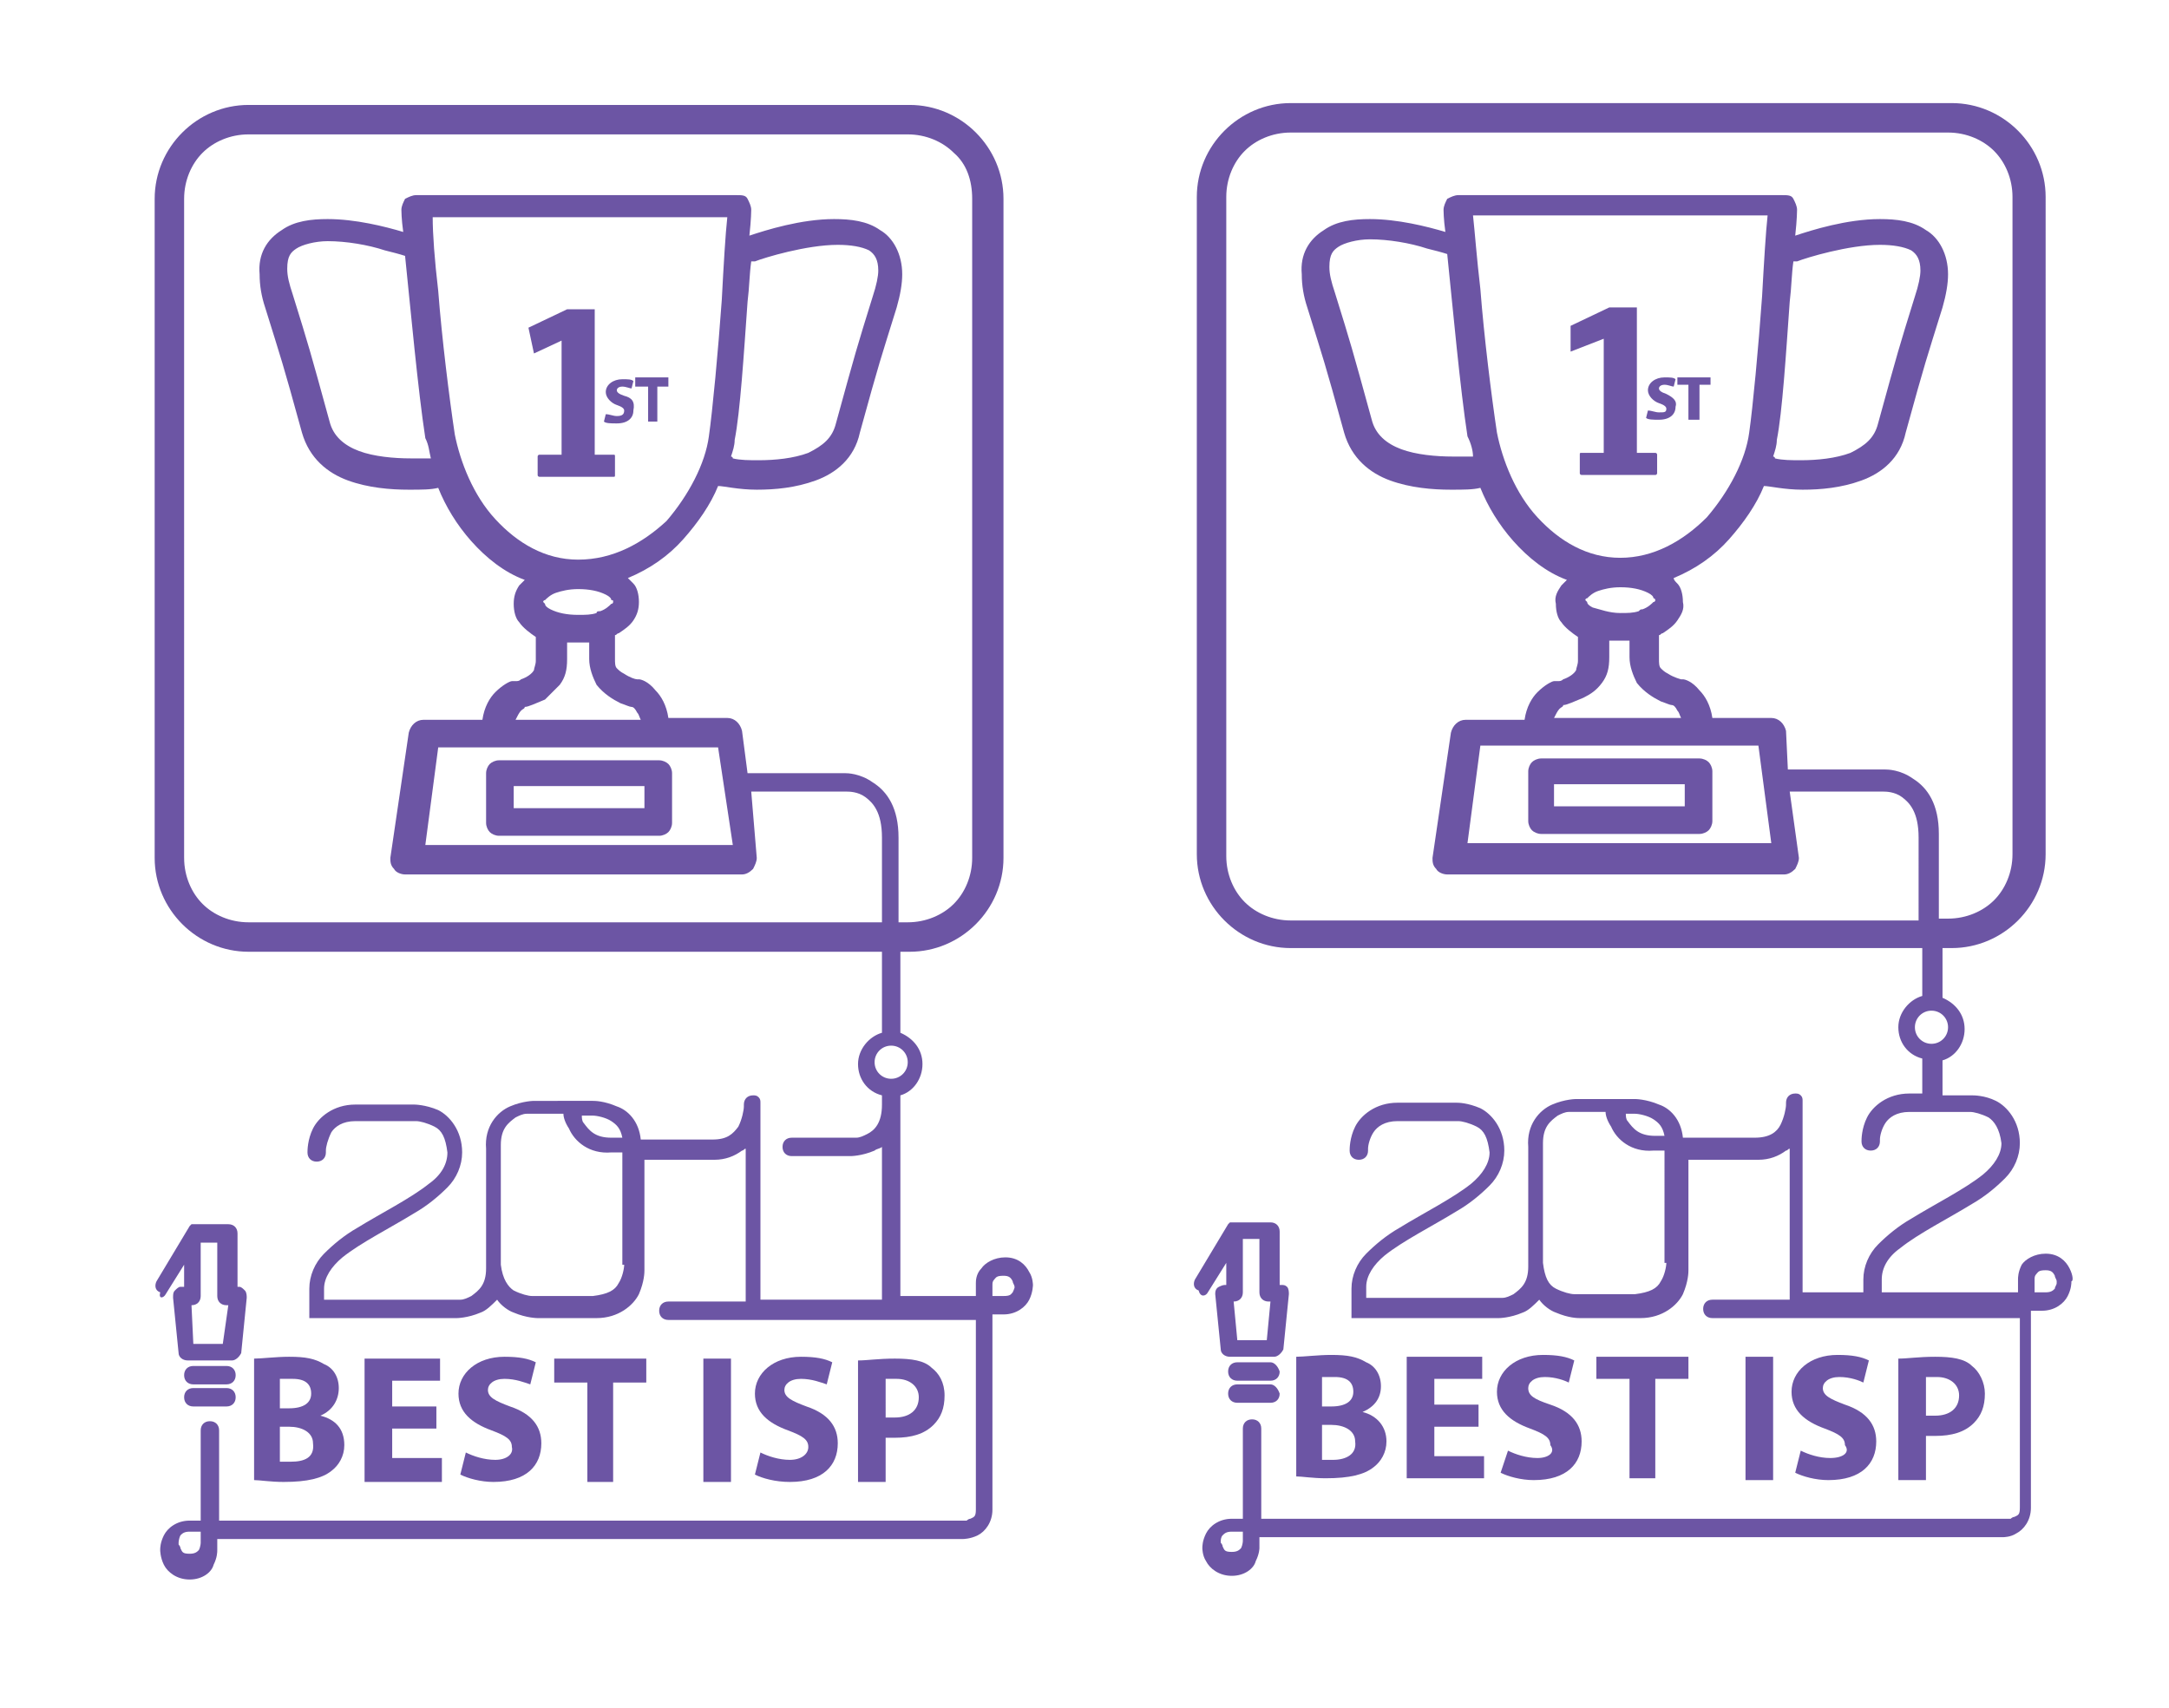 <?xml version="1.0" encoding="utf-8"?>
<!-- Generator: Adobe Illustrator 18.0.0, SVG Export Plug-In . SVG Version: 6.00 Build 0)  -->
<!DOCTYPE svg PUBLIC "-//W3C//DTD SVG 1.1//EN" "http://www.w3.org/Graphics/SVG/1.1/DTD/svg11.dtd">
<svg version="1.1" id="Layer_1" xmlns="http://www.w3.org/2000/svg" xmlns:xlink="http://www.w3.org/1999/xlink" x="0px" y="0px"
	 viewBox="0 0 117.8 92.8" enable-background="new 0 0 117.8 92.8" xml:space="preserve">
<g>
	<g>
		<polygon fill="#6C55A4" points="92.9,20.5 91.1,20.5 91.1,20.9 91.7,20.9 91.7,22.8 92.3,22.8 92.3,20.9 92.9,20.9 		"/>
		<path fill="#6C55A4" d="M89.9,24.6h-1v-7.9h-1.5l-2.1,1l0,1.4l1.8-0.7h0v6.2h-1.2c-0.1,0-0.1,0-0.1,0.1v1c0,0.1,0.1,0.1,0.1,0.1h4
			c0.1,0,0.1-0.1,0.1-0.1v-1C90,24.7,90,24.6,89.9,24.6z"/>
		<path fill="#6C55A4" d="M90.5,21.4c-0.3-0.1-0.4-0.2-0.4-0.3c0-0.1,0.1-0.2,0.3-0.2c0.2,0,0.4,0.1,0.5,0.1l0.1-0.4
			c-0.1-0.1-0.3-0.1-0.6-0.1c-0.5,0-0.9,0.3-0.9,0.7c0,0.3,0.3,0.6,0.6,0.7c0.3,0.1,0.4,0.2,0.4,0.3c0,0.2-0.1,0.2-0.4,0.2
			c-0.2,0-0.4-0.1-0.6-0.1l-0.1,0.4c0.1,0.1,0.4,0.1,0.7,0.1c0.6,0,0.9-0.3,0.9-0.7C91.1,21.8,90.9,21.6,90.5,21.4z"/>
		<path fill="#6C55A4" d="M69,75.2h-1.8c-0.3,0-0.5,0.2-0.5,0.5c0,0.3,0.2,0.5,0.5,0.5H69c0.3,0,0.5-0.2,0.5-0.5
			C69.4,75.4,69.2,75.2,69,75.2z"/>
		<path fill="#6C55A4" d="M69,74h-1.8c-0.3,0-0.5,0.2-0.5,0.5c0,0.3,0.2,0.5,0.5,0.5H69c0.3,0,0.5-0.2,0.5-0.5
			C69.4,74.2,69.2,74,69,74z"/>
		<path fill="#6C55A4" d="M65.6,70.2l1-1.6v1.2h-0.1c-0.1,0-0.3,0.1-0.3,0.1C66,70,66,70.2,66,70.3l0.3,3c0,0.2,0.2,0.4,0.5,0.4h2.4
			c0.2,0,0.4-0.2,0.5-0.4l0.3-3c0-0.1,0-0.3-0.1-0.4c-0.1-0.1-0.2-0.1-0.3-0.1h-0.1v-2.9c0-0.3-0.2-0.5-0.5-0.5H67c0,0-0.1,0-0.1,0
			l0,0l0,0c0,0,0,0-0.1,0l0,0c0,0-0.1,0.1-0.1,0.1l0,0l0,0l-1.8,3c-0.1,0.2-0.1,0.5,0.2,0.6C65.2,70.5,65.5,70.4,65.6,70.2z
			 M67,70.7c0.3,0,0.5-0.2,0.5-0.5v-2.9h0.9v2.9c0,0.3,0.2,0.5,0.5,0.5H69l-0.2,2.1h-1.6L67,70.7L67,70.7z"/>
		<polygon fill="#6C55A4" points="89.9,80.3 89.9,74.9 91.7,74.9 91.7,73.7 86.7,73.7 86.7,74.9 88.5,74.9 88.5,80.3 		"/>
		<path fill="#6C55A4" d="M99.4,79.2c-0.6,0-1.2-0.2-1.6-0.4L97.5,80c0.4,0.2,1.1,0.4,1.8,0.4c1.8,0,2.6-0.9,2.6-2.1
			c0-0.9-0.5-1.6-1.7-2c-0.8-0.3-1.2-0.5-1.2-0.9c0-0.3,0.3-0.6,0.9-0.6c0.6,0,1.1,0.2,1.3,0.3l0.3-1.2c-0.4-0.2-0.9-0.3-1.7-0.3
			c-1.5,0-2.5,0.9-2.5,2c0,1,0.7,1.6,1.8,2c0.8,0.3,1.1,0.5,1.1,0.9C100.5,78.9,100.1,79.2,99.4,79.2z"/>
		<rect x="94.8" y="73.7" fill="#6C55A4" width="1.5" height="6.7"/>
		<path fill="#6C55A4" d="M105.1,78c0.9,0,1.6-0.2,2.1-0.7c0.4-0.4,0.6-0.9,0.6-1.6c0-0.6-0.3-1.2-0.7-1.5c-0.4-0.4-1.1-0.5-2-0.5
			c-0.9,0-1.5,0.1-2,0.1v6.6h1.5v-2.4C104.7,78,104.9,78,105.1,78z M104.6,74.8c0.1,0,0.3,0,0.6,0c0.7,0,1.2,0.4,1.2,1
			c0,0.7-0.5,1.1-1.3,1.1c-0.2,0-0.4,0-0.5,0V74.8z"/>
		<polygon fill="#6C55A4" points="80.5,74.9 80.5,73.7 76.4,73.7 76.4,80.3 80.6,80.3 80.6,79.1 77.9,79.1 77.9,77.5 80.3,77.5 
			80.3,76.3 77.9,76.3 77.9,74.9 		"/>
		<path fill="#6C55A4" d="M83.5,79.2c-0.6,0-1.2-0.2-1.6-0.4L81.5,80c0.4,0.2,1.1,0.4,1.8,0.4c1.8,0,2.6-0.9,2.6-2.1
			c0-0.9-0.5-1.6-1.7-2c-0.9-0.3-1.2-0.5-1.2-0.9c0-0.3,0.3-0.6,0.9-0.6c0.6,0,1.1,0.2,1.3,0.3l0.3-1.2c-0.4-0.2-0.9-0.3-1.7-0.3
			c-1.5,0-2.5,0.9-2.5,2c0,1,0.7,1.6,1.8,2c0.8,0.3,1.1,0.5,1.1,0.9C84.5,78.9,84.1,79.2,83.5,79.2z"/>
		<path fill="#6C55A4" d="M75,75.3c0-0.6-0.3-1.1-0.8-1.3c-0.5-0.3-1-0.4-1.9-0.4c-0.7,0-1.5,0.1-1.9,0.1v6.5c0.3,0,0.9,0.1,1.6,0.1
			c1.3,0,2.1-0.2,2.6-0.6c0.4-0.3,0.7-0.8,0.7-1.4c0-0.8-0.5-1.4-1.3-1.6v0C74.7,76.4,75,75.9,75,75.3z M71.9,74.8
			c0.1,0,0.3,0,0.6,0c0.7,0,1,0.3,1,0.8c0,0.5-0.4,0.8-1.2,0.8h-0.5V74.8z M72.4,79.3c-0.3,0-0.4,0-0.6,0v-1.9h0.5
			c0.7,0,1.3,0.3,1.3,0.9C73.7,79,73.1,79.3,72.4,79.3z"/>
		<path fill="#6C55A4" d="M112.4,68.9c-0.2-0.4-0.6-0.8-1.3-0.8c-0.6,0-1.1,0.3-1.3,0.6c-0.2,0.4-0.2,0.7-0.2,0.8c0,0,0,0.1,0,0.1
			v0.6h-7.4v-0.7c0-0.6,0.3-1.2,1-1.7c1-0.8,2.6-1.6,3.9-2.4c0.7-0.4,1.3-0.9,1.8-1.4c0.5-0.5,0.8-1.2,0.8-1.9c0-1.2-0.7-2-1.3-2.3
			c-0.6-0.3-1.2-0.3-1.3-0.3c-0.9,0-1.3,0-1.6,0v-1.9h0c0.7-0.2,1.2-0.9,1.2-1.7s-0.5-1.4-1.2-1.7v-2.7h0.5c2.8,0,5.1-2.3,5.1-5.1
			V10.7c0-2.8-2.3-5.1-5.1-5.1H70.1c-2.8,0-5.1,2.3-5.1,5.1v35.7c0,2.8,2.3,5.1,5.1,5.1h34.3v2.6c-0.7,0.2-1.3,0.9-1.3,1.7
			c0,0.8,0.5,1.5,1.3,1.7h0v1.9c-0.2,0-0.4,0-0.7,0h0c-1.2,0-2,0.7-2.3,1.3c-0.3,0.6-0.3,1.2-0.3,1.3c0,0.3,0.2,0.5,0.5,0.5
			c0.3,0,0.5-0.2,0.5-0.5c0,0,0,0,0-0.1c0-0.2,0.1-0.6,0.3-0.9c0.2-0.3,0.6-0.6,1.3-0.6h0h0c0.6,0,0.9,0,1.2,0c0.6,0,0.9,0,2,0
			c0,0,0,0,0.1,0c0.2,0,0.6,0.1,1,0.3c0.3,0.2,0.6,0.6,0.7,1.4c0,0.6-0.4,1.2-1,1.7c-1,0.8-2.6,1.6-3.9,2.4
			c-0.7,0.4-1.3,0.9-1.8,1.4c-0.5,0.5-0.8,1.2-0.8,1.9v0.7h-3.3V59.8c0-0.1,0-0.2-0.1-0.3l0,0l0,0l0,0c-0.1-0.1-0.2-0.1-0.3-0.1h0
			c-0.3,0-0.5,0.2-0.5,0.5v0c0,0,0,0,0,0.1c0,0.2-0.1,0.7-0.3,1.1c-0.2,0.4-0.6,0.7-1.4,0.7h-3.9c-0.1-1-0.7-1.6-1.3-1.8
			c-0.7-0.3-1.3-0.3-1.3-0.3h-3.2c0,0-0.6,0-1.3,0.3c-0.7,0.3-1.4,1.1-1.3,2.3v6.5c0,0.9-0.4,1.2-0.8,1.5c-0.2,0.1-0.4,0.2-0.6,0.2
			c-0.1,0-0.2,0-0.2,0c0,0-0.1,0-0.1,0l-7.1,0v-0.6c0-0.6,0.4-1.2,1-1.7c1-0.8,2.6-1.6,3.9-2.4c0.7-0.4,1.3-0.9,1.8-1.4
			c0.5-0.5,0.8-1.2,0.8-1.9c0-1.2-0.7-2-1.3-2.3c-0.7-0.3-1.2-0.3-1.3-0.3c-1.2,0-1.4,0-2,0c-0.3,0-0.6,0-1.2,0h0
			c-1.2,0-2,0.7-2.3,1.3c-0.3,0.6-0.3,1.2-0.3,1.3c0,0.3,0.2,0.5,0.5,0.5c0.3,0,0.5-0.2,0.5-0.5c0,0,0,0,0-0.1
			c0-0.2,0.1-0.6,0.3-0.9c0.2-0.3,0.6-0.6,1.3-0.6h0h0c0.6,0,0.9,0,1.2,0c0.6,0,0.9,0,2,0c0,0,0,0,0.1,0c0.2,0,0.6,0.1,1,0.3
			c0.4,0.2,0.6,0.6,0.7,1.4c0,0.6-0.4,1.2-1,1.7c-1,0.8-2.6,1.6-3.9,2.4c-0.7,0.4-1.3,0.9-1.8,1.4c-0.5,0.5-0.8,1.2-0.8,1.9
			c0,0.1,0,1.1,0,1.1v0.5l8,0c0,0,0.6,0,1.3-0.3c0.3-0.1,0.6-0.4,0.9-0.7c0.2,0.3,0.6,0.6,0.9,0.7c0.7,0.3,1.2,0.3,1.3,0.3h3.3
			c1.2,0,2-0.7,2.3-1.3c0.3-0.7,0.3-1.2,0.3-1.3l0-6h3.8c0.6,0,1.1-0.2,1.5-0.5c0.1,0,0.1-0.1,0.2-0.1v8.2h-4.2
			c-0.3,0-0.5,0.2-0.5,0.5c0,0.3,0.2,0.5,0.5,0.5c0,0,2,0,4.6,0l0,0l0,0h7.5l0,0l0,0h4.6v10.3c0,0.4-0.1,0.4-0.3,0.5
			c-0.1,0-0.2,0.1-0.2,0.1c0,0-0.1,0-0.1,0H68.5v-4.9c0-0.3-0.2-0.5-0.5-0.5c-0.3,0-0.5,0.2-0.5,0.5v4.9h-0.6
			c-0.7,0-1.2,0.4-1.4,0.8c-0.2,0.4-0.2,0.7-0.2,0.8c0,0,0,0.4,0.2,0.7c0.2,0.4,0.7,0.8,1.4,0.8h0c0.7,0,1.2-0.4,1.3-0.8
			c0.2-0.4,0.2-0.7,0.2-0.7v-0.6l40.4,0c0,0,0.4,0,0.7-0.2c0.4-0.2,0.8-0.7,0.8-1.4V71.2h0.6c0.7,0,1.2-0.4,1.4-0.8
			c0.2-0.4,0.2-0.7,0.2-0.8v0C112.6,69.6,112.6,69.3,112.4,68.9z M70.1,50c-1,0-1.9-0.4-2.5-1c-0.6-0.6-1-1.5-1-2.5V10.7
			c0-1,0.4-1.9,1-2.5c0.6-0.6,1.5-1,2.5-1h35.7c1,0,1.9,0.4,2.5,1c0.6,0.6,1,1.5,1,2.5v35.7c0,1-0.4,1.9-1,2.5c-0.6,0.6-1.5,1-2.5,1
			h-0.5v-4.6c0-1.6-0.6-2.5-1.4-3c-0.7-0.5-1.4-0.5-1.5-0.5h-5.3L97,39.7c-0.1-0.4-0.4-0.7-0.8-0.7H93c-0.1-0.7-0.4-1.2-0.7-1.5
			c-0.4-0.5-0.8-0.6-0.9-0.6l-0.1,0h0c0,0-0.4-0.1-0.7-0.3c-0.2-0.1-0.3-0.2-0.4-0.3c-0.1-0.1-0.1-0.3-0.1-0.5v-1.3
			c0.1,0,0.1-0.1,0.2-0.1c0.3-0.2,0.6-0.4,0.8-0.7c0.2-0.3,0.4-0.6,0.3-1c0-0.4-0.1-0.8-0.3-1c-0.1-0.1-0.2-0.2-0.2-0.3
			c1.2-0.5,2.2-1.2,3-2.1c0.8-0.9,1.5-1.9,1.9-2.9c0.3,0,1.1,0.2,2.1,0.2c1,0,2.1-0.1,3.2-0.5c1.1-0.4,2.1-1.2,2.4-2.6
			c1.1-4,1.1-3.9,2-6.8c0.2-0.7,0.3-1.3,0.3-1.8c0-1.1-0.5-2-1.2-2.4c-0.7-0.5-1.6-0.6-2.5-0.6c-1.8,0-3.7,0.6-4.6,0.9
			c0.1-0.9,0.1-1.4,0.1-1.4c0-0.2-0.1-0.4-0.2-0.6c-0.1-0.2-0.3-0.2-0.6-0.2H79.2c-0.2,0-0.4,0.1-0.6,0.2c-0.1,0.2-0.2,0.4-0.2,0.6
			c0,0,0,0.5,0.1,1.2c-1-0.3-2.6-0.7-4.1-0.7c-0.9,0-1.8,0.1-2.5,0.6c-0.8,0.5-1.3,1.3-1.2,2.4c0,0.6,0.1,1.2,0.3,1.8
			c0.9,2.9,0.9,2.8,2,6.8c0.4,1.4,1.4,2.2,2.5,2.6c1.1,0.4,2.3,0.5,3.3,0.5c0.7,0,1.2,0,1.6-0.1c0.4,1,1,2,1.8,2.9
			c0.8,0.9,1.8,1.7,2.9,2.1c-0.1,0.1-0.2,0.2-0.3,0.3c-0.2,0.3-0.4,0.6-0.3,1c0,0.4,0.1,0.8,0.3,1c0.2,0.3,0.6,0.6,0.9,0.8v1.3
			c0,0.2-0.1,0.4-0.1,0.5c-0.1,0.2-0.4,0.4-0.7,0.5c-0.1,0.1-0.2,0.1-0.3,0.1c0,0-0.1,0-0.1,0l0,0l-0.1,0c-0.1,0-0.5,0.2-0.9,0.6
			c-0.3,0.3-0.6,0.8-0.7,1.5h-3.2c-0.4,0-0.7,0.3-0.8,0.7l-1,6.8c0,0.2,0,0.4,0.2,0.6c0.1,0.2,0.4,0.3,0.6,0.3h18.3
			c0.2,0,0.4-0.1,0.6-0.3c0.1-0.2,0.2-0.4,0.2-0.6l-0.5-3.6h5.1c0.1,0,0.6,0,1,0.3c0.4,0.3,0.9,0.8,0.9,2.2V50H70.1z M88,30.3
			c-1.8,0-3.3-0.9-4.5-2.2c-1.2-1.3-1.9-3.1-2.2-4.6c-0.3-2-0.7-5.2-0.9-7.8c-0.2-1.7-0.3-3.1-0.4-4H96c-0.1,0.9-0.2,2.6-0.3,4.4
			c-0.2,2.8-0.5,6-0.7,7.4c-0.2,1.5-1.1,3.2-2.3,4.6C91.4,29.4,89.8,30.3,88,30.3z M89.9,32.6c0,0,0,0.1-0.1,0.1
			c-0.1,0.1-0.3,0.3-0.6,0.4l0,0c-0.1,0-0.1,0-0.2,0.1c-0.3,0.1-0.6,0.1-1,0.1c-0.6,0-1.1-0.2-1.5-0.3c-0.2-0.1-0.3-0.2-0.3-0.3
			c-0.1-0.1-0.1-0.1-0.1-0.1c0,0,0-0.1,0.1-0.1c0.1-0.1,0.3-0.3,0.6-0.4c0.3-0.1,0.7-0.2,1.2-0.2h0c0.6,0,1.1,0.1,1.5,0.3
			c0.2,0.1,0.3,0.2,0.3,0.3C89.9,32.5,89.9,32.6,89.9,32.6z M87,37.1c0.3-0.4,0.4-0.8,0.4-1.4v-0.9c0.2,0,0.4,0,0.6,0
			c0.2,0,0.4,0,0.5,0v0.9c0,0.5,0.2,1,0.4,1.4c0.4,0.5,0.9,0.8,1.3,1c0.3,0.1,0.5,0.2,0.6,0.2c0.1,0,0.2,0.1,0.3,0.3
			c0.1,0.1,0.1,0.2,0.2,0.4h-6.9c0.1-0.2,0.2-0.4,0.3-0.5c0.1-0.1,0.2-0.1,0.2-0.2l0,0c0.2,0,0.6-0.2,1.1-0.4
			C86.4,37.7,86.7,37.5,87,37.1z M95.5,40.5l0.7,5.3H79.7l0.7-5.3H95.5z M96.3,24.8c0.1-0.3,0.2-0.6,0.2-0.9
			c0.3-1.5,0.5-4.7,0.7-7.5c0.1-0.8,0.1-1.5,0.2-2.2c0,0,0.1,0,0.1,0c0,0,0,0,0.1,0c0.5-0.2,2.8-0.9,4.5-0.9c0.7,0,1.3,0.1,1.7,0.3
			c0.3,0.2,0.5,0.5,0.5,1.1c0,0.3-0.1,0.8-0.3,1.4c-0.9,2.9-0.9,2.9-2,6.9c-0.2,0.8-0.7,1.2-1.5,1.6c-0.8,0.3-1.8,0.4-2.7,0.4
			c-0.5,0-1,0-1.4-0.1C96.4,24.8,96.3,24.8,96.3,24.8z M80,24.8c-0.3,0-0.7,0-1.1,0c-0.9,0-2-0.1-2.8-0.4c-0.8-0.3-1.4-0.8-1.6-1.6
			c-1.1-4-1.1-4-2-6.9c-0.2-0.6-0.3-1-0.3-1.4c0-0.7,0.2-0.9,0.5-1.1c0.3-0.2,1-0.4,1.7-0.4c1,0,2.2,0.2,3.1,0.5
			c0.4,0.1,0.8,0.2,1.1,0.3c0.3,2.9,0.7,7.3,1.1,9.9C79.9,24.1,80,24.5,80,24.8z M104.9,56.7c-0.5,0-0.9-0.4-0.9-0.9
			c0-0.5,0.4-0.9,0.9-0.9c0.5,0,0.9,0.4,0.9,0.9C105.8,56.3,105.4,56.7,104.9,56.7z M88.8,60.5C88.8,60.5,88.8,60.5,88.8,60.5
			c0.2,0,0.7,0.1,1,0.3c0.3,0.2,0.5,0.4,0.6,0.9h-0.5c-0.9,0-1.2-0.4-1.5-0.8c-0.1-0.1-0.1-0.3-0.1-0.4H88.8z M90.5,68.6
			C90.5,68.6,90.5,68.6,90.5,68.6c0,0.2-0.1,0.7-0.3,1c-0.2,0.4-0.6,0.6-1.4,0.7h-3.2c0,0,0,0-0.1,0c-0.2,0-0.6-0.1-1-0.3
			c-0.4-0.2-0.6-0.6-0.7-1.4v-6.5c0-0.9,0.4-1.2,0.8-1.5c0.2-0.1,0.4-0.2,0.6-0.2c0.1,0,0.2,0,0.2,0c0,0,0.1,0,0.1,0h1.7
			c0,0.2,0.1,0.5,0.3,0.8c0.3,0.7,1.1,1.4,2.3,1.3h0.6V68.6z M67.5,83.7c0,0,0,0.2-0.1,0.4c-0.1,0.1-0.2,0.2-0.5,0.2
			c-0.4,0-0.4-0.1-0.5-0.3c0-0.1-0.1-0.2-0.1-0.2c0,0,0-0.1,0-0.1v0c0,0,0-0.2,0.1-0.3c0.1-0.1,0.2-0.2,0.5-0.2h0.6V83.7z M111.6,70
			c-0.1,0.1-0.2,0.2-0.5,0.2h-0.6v-0.7c0-0.1,0-0.2,0.1-0.3c0.1-0.1,0.1-0.2,0.5-0.2c0.3,0,0.4,0.1,0.5,0.3c0,0.1,0.1,0.2,0.1,0.3
			c0,0,0,0.1,0,0.1C111.7,69.8,111.6,69.9,111.6,70z"/>
		<path fill="#6C55A4" d="M83.7,45.3l8.6,0c0.2,0,0.4-0.1,0.5-0.2c0.1-0.1,0.2-0.3,0.2-0.5v-2.7c0-0.2-0.1-0.4-0.2-0.5
			c-0.1-0.1-0.3-0.2-0.5-0.2h-8.6c-0.2,0-0.4,0.1-0.5,0.2c-0.1,0.1-0.2,0.3-0.2,0.5v2.7c0,0.2,0.1,0.4,0.2,0.5
			C83.3,45.2,83.5,45.3,83.7,45.3z M84.4,42.6h7.1v1.2h-7.1V42.6z"/>
	</g>
	<g>
		<path fill="none" d="M32.9,32.3c-0.3-0.2-0.9-0.3-1.5-0.3h0c-0.4,0-0.9,0.1-1.2,0.2c-0.3,0.1-0.5,0.3-0.6,0.4
			c-0.1,0.1-0.1,0.1-0.1,0.1c0,0,0,0.1,0.1,0.1c0,0.1,0.2,0.2,0.3,0.3c0.3,0.2,0.9,0.3,1.5,0.3c0.4,0,0.7-0.1,1-0.1
			c0.1,0,0.1-0.1,0.2-0.1c0.3-0.1,0.5-0.3,0.6-0.4c0.1-0.1,0.1-0.1,0.1-0.1c0,0,0-0.1-0.1-0.1C33.2,32.5,33.1,32.4,32.9,32.3z"/>
		<path fill="none" d="M28.4,38.4c0,0-0.1,0.1-0.2,0.2c-0.1,0.1-0.2,0.3-0.3,0.5h6.9c-0.1-0.2-0.1-0.3-0.2-0.4
			c-0.1-0.2-0.2-0.2-0.3-0.3c-0.1,0-0.4-0.1-0.6-0.2c-0.4-0.2-0.9-0.5-1.3-1c-0.3-0.4-0.4-0.8-0.4-1.4c0-0.4,0-0.6,0-0.9
			c-0.2,0-0.4,0-0.6,0c-0.2,0-0.4,0-0.6,0v0.9c0,0.5-0.2,1-0.4,1.4c-0.3,0.4-0.6,0.6-0.9,0.8C29.1,38.2,28.7,38.3,28.4,38.4
			L28.4,38.4z"/>
		<path fill="none" d="M9.8,83.5c-0.1,0.1-0.1,0.3-0.1,0.4l0,0c0,0,0,0,0,0.1c0,0.1,0,0.2,0.1,0.2c0.1,0.2,0.1,0.3,0.5,0.3
			c0.4,0,0.4-0.1,0.5-0.2c0.1-0.1,0.1-0.3,0.1-0.4v0v-0.6h-0.6C10,83.2,9.9,83.3,9.8,83.5z"/>
		<path fill="none" d="M23.1,45.9h16.6L39,40.6H23.9L23.1,45.9z M26.3,41.9c0-0.2,0.1-0.4,0.2-0.5c0.1-0.1,0.3-0.2,0.5-0.2h8.7
			c0.2,0,0.4,0.1,0.5,0.2c0.1,0.1,0.2,0.3,0.2,0.5v2.7c0,0.2-0.1,0.4-0.2,0.5c-0.1,0.1-0.3,0.2-0.5,0.2h-8.7c-0.2,0-0.4-0.1-0.5-0.2
			c-0.1-0.1-0.2-0.3-0.2-0.5V41.9z"/>
		<path fill="none" d="M43.9,24.5c0.8-0.3,1.3-0.8,1.5-1.6c1.1-4,1.1-4,2-6.9c0.2-0.6,0.3-1,0.3-1.4c0-0.7-0.2-0.9-0.5-1.1
			c-0.3-0.2-0.9-0.4-1.7-0.3c-1.8,0-4,0.7-4.5,0.9c-0.1,0-0.1,0-0.1,0c0,0-0.1,0-0.1,0c0,0.7-0.1,1.4-0.2,2.2
			c-0.2,2.8-0.5,6-0.7,7.5c-0.1,0.3-0.1,0.6-0.2,0.9c0.1,0,0.1,0,0.2,0c0.3,0,0.8,0.1,1.4,0.1C42.1,24.9,43.1,24.8,43.9,24.5z"/>
		<path fill="none" d="M21,13.6c-0.9-0.2-2.1-0.5-3.1-0.5c-0.7,0-1.3,0.1-1.7,0.4c-0.3,0.2-0.5,0.5-0.5,1.1c0,0.3,0.1,0.8,0.3,1.4
			c0.9,2.9,0.9,2.9,2,6.9c0.2,0.8,0.8,1.2,1.6,1.6c0.8,0.3,1.9,0.4,2.8,0.4c0.4,0,0.8,0,1.1,0c-0.1-0.3-0.2-0.7-0.2-1
			c-0.4-2.6-0.9-7-1.1-9.9C21.8,13.9,21.4,13.8,21,13.6z"/>
		<rect x="27.9" y="42.7" fill="none" width="7.1" height="1.2"/>
		<path fill="none" d="M12.1,73l0.2-2.1h-0.1c-0.3,0-0.5-0.2-0.5-0.5v-2.9h-0.9v2.9c0,0.3-0.2,0.5-0.5,0.5h-0.1l0.2,2.1H12.1z"/>
		<path fill="none" d="M33.3,61.8h0.6c-0.1-0.5-0.3-0.7-0.6-0.9c-0.4-0.2-0.8-0.3-1-0.3c0,0-0.1,0-0.1,0h-0.5c0,0.1,0.1,0.3,0.1,0.4
			C32,61.4,32.4,61.8,33.3,61.8z"/>
		<path fill="none" d="M31,61.4c-0.1-0.3-0.2-0.6-0.3-0.8H29c0,0,0,0-0.1,0c0,0-0.1,0-0.2,0c-0.2,0-0.4,0.1-0.6,0.2
			c-0.4,0.2-0.8,0.6-0.8,1.5v6.5c0,0.8,0.3,1.1,0.7,1.4c0.4,0.2,0.8,0.3,1,0.3c0,0,0.1,0,0.1,0h3.2c0.8,0,1.1-0.3,1.4-0.7
			c0.2-0.4,0.3-0.8,0.3-1c0,0,0-0.1,0-0.1v-6h-0.6C32,62.7,31.3,62,31,61.4z"/>
		<path fill="none" d="M47.9,45.5c0-1.3-0.5-1.9-0.9-2.2c-0.4-0.3-0.9-0.3-1-0.3h-5.2l0.5,3.6c0,0.2,0,0.4-0.2,0.6
			c-0.1,0.2-0.4,0.3-0.6,0.3H22.3c-0.2,0-0.4-0.1-0.6-0.3c-0.1-0.2-0.2-0.4-0.2-0.6l1-6.8c0.1-0.4,0.4-0.7,0.8-0.7h3.2
			c0.1-0.7,0.4-1.2,0.7-1.5c0.4-0.5,0.8-0.6,0.9-0.6l0.1,0l0,0c0,0,0,0,0.1,0c0.1,0,0.2-0.1,0.3-0.1c0.2-0.1,0.5-0.3,0.7-0.5
			c0.1-0.1,0.1-0.3,0.1-0.5v-1.3c-0.4-0.2-0.7-0.4-0.9-0.8c-0.2-0.3-0.3-0.6-0.3-1c0-0.4,0.1-0.8,0.3-1c0.1-0.1,0.2-0.2,0.3-0.3
			c-1.1-0.5-2.1-1.3-2.9-2.1c-0.8-0.9-1.4-1.8-1.8-2.9c-0.4,0-1,0.1-1.6,0.1c-1,0-2.2-0.1-3.3-0.5c-1.1-0.4-2.2-1.2-2.5-2.6
			c-1.1-4-1.1-3.9-2-6.8c-0.2-0.7-0.3-1.3-0.3-1.8c0-1.1,0.5-2,1.2-2.4c0.7-0.5,1.6-0.6,2.5-0.6c1.5,0,3,0.4,4.1,0.7
			c-0.1-0.8-0.1-1.2-0.1-1.2c0-0.2,0.1-0.4,0.2-0.6c0.1-0.2,0.3-0.2,0.6-0.2h17.6c0.2,0,0.4,0.1,0.6,0.2c0.1,0.2,0.2,0.4,0.2,0.6
			c0,0,0,0.6-0.1,1.4c0.9-0.3,2.8-0.8,4.6-0.9c0.9,0,1.7,0.1,2.5,0.6c0.7,0.5,1.2,1.3,1.2,2.4c0,0.6-0.1,1.2-0.3,1.8
			c-0.9,2.9-0.9,2.8-2,6.8c-0.4,1.4-1.4,2.2-2.4,2.6c-1.1,0.4-2.2,0.5-3.2,0.5c-1,0-1.8-0.1-2.1-0.2c-0.5,1-1.1,2.1-1.9,2.9
			c-0.8,0.9-1.8,1.7-3,2.1c0.1,0.1,0.2,0.2,0.3,0.3c0.2,0.3,0.3,0.6,0.3,1c0,0.4-0.1,0.8-0.3,1c-0.2,0.3-0.5,0.5-0.8,0.7
			c0,0-0.1,0.1-0.2,0.1c0,0.3,0,0.7,0,1.3c0,0.2,0,0.3,0.1,0.5c0.1,0.1,0.2,0.2,0.4,0.3c0.3,0.2,0.7,0.3,0.7,0.3l0.1,0
			c0.1,0,0.5,0.2,0.9,0.6c0.3,0.3,0.6,0.8,0.7,1.5h3.2c0.4,0,0.7,0.3,0.8,0.7l0.3,2.3H46c0.1,0,0.8,0,1.5,0.5c0.7,0.4,1.4,1.4,1.4,3
			v4.6h0.5c1,0,1.9-0.4,2.5-1c0.7-0.6,1-1.5,1-2.5V10.8c0-1-0.4-1.9-1-2.5c-0.6-0.6-1.5-1-2.5-1H13.5c-1,0-1.9,0.4-2.5,1
			c-0.6,0.6-1,1.5-1,2.5v35.8c0,1,0.4,1.9,1,2.5c0.6,0.6,1.5,1,2.5,1h34.4V45.5z"/>
		<path fill="none" d="M36.1,28.2c1.2-1.3,2.1-3.1,2.3-4.6c0.2-1.4,0.5-4.6,0.7-7.4c0.1-1.8,0.2-3.5,0.3-4.5h-16
			c0.1,0.9,0.2,2.3,0.3,4c0.3,2.7,0.6,5.8,0.9,7.8c0.2,1.5,1,3.3,2.2,4.6c1.2,1.3,2.7,2.2,4.5,2.2C33.3,30.4,34.9,29.5,36.1,28.2z
			 M33.4,25.8c0,0.1-0.1,0.1-0.1,0.1h-4c-0.1,0-0.1,0-0.1-0.1v-1c0-0.1,0.1-0.1,0.1-0.1h1.2v-6.2h0l-1.5,0.7l-0.3-1.4l2.1-1h1.5v7.9
			h1c0.1,0,0.1,0.1,0.1,0.1V25.8z M33.5,22.9c-0.3,0-0.5-0.1-0.7-0.1l0.1-0.4c0.1,0.1,0.4,0.1,0.6,0.1c0.2,0,0.4-0.1,0.4-0.3
			c0-0.1-0.1-0.2-0.4-0.3c-0.4-0.1-0.6-0.4-0.6-0.7c0-0.4,0.3-0.7,0.9-0.7c0.3,0,0.5,0.1,0.6,0.1L34.3,21c-0.1,0-0.3-0.1-0.5-0.1
			c-0.2,0-0.3,0.1-0.3,0.2c0,0.1,0.1,0.2,0.4,0.3c0.4,0.2,0.6,0.4,0.6,0.7C34.5,22.6,34.2,22.9,33.5,22.9z M35.7,22.9h-0.5V21h-0.6
			v-0.4h1.8V21h-0.6V22.9z"/>
		<path fill="none" d="M49.8,75.9c0-0.6-0.4-1-1.2-1c-0.3,0-0.5,0-0.6,0v2c0.1,0,0.3,0,0.5,0C49.3,77,49.8,76.5,49.8,75.9z"/>
		<path fill="none" d="M15.8,77.5h-0.5v1.9c0.1,0,0.3,0,0.6,0c0.7,0,1.3-0.3,1.3-1C17.1,77.8,16.5,77.5,15.8,77.5z"/>
		<path fill="none" d="M16.9,75.6c0-0.5-0.4-0.8-1-0.8c-0.3,0-0.5,0-0.6,0v1.6h0.5C16.5,76.4,16.9,76.1,16.9,75.6z"/>
		<path fill="none" d="M55,69.5c-0.1-0.2-0.2-0.3-0.5-0.3c-0.4,0-0.4,0.1-0.5,0.2c-0.1,0.1-0.1,0.3-0.1,0.3v0l0,0v0.6h0.6
			c0.4,0,0.4-0.1,0.5-0.2c0.1-0.1,0.1-0.3,0.1-0.3c0,0,0,0,0-0.1C55.1,69.7,55.1,69.6,55,69.5z"/>
		<path fill="#6C55A4" d="M48.6,78.1c0.9,0,1.6-0.2,2.1-0.7c0.4-0.4,0.6-0.9,0.6-1.6c0-0.7-0.3-1.2-0.7-1.5c-0.4-0.4-1.1-0.5-2-0.5
			c-0.9,0-1.5,0.1-2,0.1v6.6h1.5v-2.4C48.2,78.1,48.4,78.1,48.6,78.1z M48.1,74.9c0.1,0,0.3,0,0.6,0c0.7,0,1.2,0.4,1.2,1
			c0,0.7-0.5,1.1-1.3,1.1c-0.2,0-0.4,0-0.5,0V74.9z"/>
		<path fill="#6C55A4" d="M12.3,75.4h-1.8c-0.3,0-0.5,0.2-0.5,0.5c0,0.3,0.2,0.5,0.5,0.5h1.8c0.3,0,0.5-0.2,0.5-0.5
			C12.8,75.6,12.6,75.4,12.3,75.4z"/>
		<path fill="#6C55A4" d="M56.1,69.8c0,0,0-0.4-0.2-0.7c-0.2-0.4-0.6-0.8-1.3-0.8c-0.6,0-1.1,0.3-1.3,0.6C53,69.2,53,69.6,53,69.7
			c0,0,0,0.1,0,0.1v0.6h-4.1V60.1l0,0c0,0,0-0.1,0-0.1v-0.5c0.7-0.2,1.2-0.9,1.2-1.7c0-0.8-0.5-1.4-1.2-1.7v-4.4h0.5
			c2.8,0,5.1-2.3,5.1-5.1V10.8c0-2.8-2.3-5.1-5.1-5.1H13.5c-2.8,0-5.1,2.3-5.1,5.1v35.8c0,2.8,2.3,5.1,5.1,5.1h34.4v4.4
			c-0.7,0.2-1.3,0.9-1.3,1.7c0,0.8,0.5,1.5,1.3,1.7v0.5c0,1-0.4,1.4-0.8,1.6c-0.2,0.1-0.4,0.2-0.6,0.2c-0.1,0-0.2,0-0.2,0
			c0,0,0,0,0,0h0H43c-0.3,0-0.5,0.2-0.5,0.5c0,0.3,0.2,0.5,0.5,0.5h3.2c0,0,0.6,0,1.3-0.3c0.1-0.1,0.3-0.1,0.4-0.2v8.3h-6.6V59.9v0
			c0-0.1,0-0.2-0.1-0.3l0,0l0,0l0,0c-0.1-0.1-0.2-0.1-0.3-0.1h0c-0.3,0-0.5,0.2-0.5,0.5v0v0c0,0,0,0,0,0.1c0,0.2-0.1,0.7-0.3,1.1
			c-0.3,0.4-0.6,0.7-1.4,0.7h-3.9c-0.1-1-0.7-1.6-1.3-1.8c-0.7-0.3-1.2-0.3-1.3-0.3H29c0,0-0.6,0-1.3,0.3c-0.7,0.3-1.4,1.1-1.3,2.3
			v6.5c0,0.9-0.4,1.2-0.8,1.5c-0.2,0.1-0.4,0.2-0.6,0.2c-0.1,0-0.2,0-0.2,0c0,0-0.1,0-0.1,0l-7.1,0v-0.6c0-0.6,0.4-1.2,1-1.7
			c1-0.8,2.6-1.6,3.9-2.4c0.7-0.4,1.3-0.9,1.8-1.4c0.5-0.5,0.8-1.2,0.8-1.9c0-1.2-0.7-2-1.3-2.3c-0.7-0.3-1.3-0.3-1.3-0.3
			c-1.1,0-1.4,0-2,0c-0.3,0-0.6,0-1.2,0c0,0,0,0,0,0c-1.2,0-2,0.7-2.3,1.3c-0.3,0.6-0.3,1.2-0.3,1.3c0,0.3,0.2,0.5,0.5,0.5
			c0.3,0,0.5-0.2,0.5-0.5c0,0,0,0,0-0.1c0-0.2,0.1-0.6,0.3-1c0.2-0.3,0.6-0.6,1.3-0.6h0h0h0c0.6,0,0.9,0,1.2,0c0.6,0,0.9,0,2,0
			c0,0,0,0,0.1,0c0.2,0,0.6,0.1,1,0.3c0.4,0.2,0.6,0.6,0.7,1.4c0,0.6-0.3,1.2-1,1.7c-1,0.8-2.6,1.6-3.9,2.4
			c-0.7,0.4-1.3,0.9-1.8,1.4c-0.5,0.5-0.8,1.2-0.8,1.9c0,0.1,0,1.1,0,1.1v0.5l8,0c0,0,0.6,0,1.3-0.3c0.3-0.1,0.6-0.4,0.9-0.7
			c0.2,0.3,0.6,0.6,0.9,0.7c0.7,0.3,1.3,0.3,1.3,0.3h3.2h0c1.2,0,2-0.7,2.3-1.3c0.3-0.7,0.3-1.2,0.3-1.3v-6h3.8
			c0.6,0,1.1-0.2,1.5-0.5c0.1,0,0.1-0.1,0.2-0.1v8.3h-4.2c-0.3,0-0.5,0.2-0.5,0.5c0,0.3,0.2,0.5,0.5,0.5c0,0,2,0,4.6,0h0h0h7.5h0h0
			H53v10.3c0,0.4-0.1,0.4-0.3,0.5c-0.1,0-0.2,0.1-0.2,0.1c0,0-0.1,0-0.1,0l0,0H11.9v-4.9c0-0.3-0.2-0.5-0.5-0.5
			c-0.3,0-0.5,0.2-0.5,0.5v4.9h-0.6c-0.7,0-1.2,0.4-1.4,0.8c-0.2,0.4-0.2,0.7-0.2,0.8c0,0,0,0.4,0.2,0.8c0.2,0.4,0.7,0.8,1.4,0.8h0
			c0.7,0,1.2-0.4,1.3-0.8c0.2-0.4,0.2-0.7,0.2-0.8v-0.6h40.5c0,0,0.4,0,0.8-0.2c0.4-0.2,0.8-0.7,0.8-1.4V71.4h0.6
			c0.7,0,1.2-0.4,1.4-0.8C56.1,70.2,56.1,69.8,56.1,69.8L56.1,69.8L56.1,69.8z M32.2,60.6C32.2,60.6,32.2,60.6,32.2,60.6
			c0.2,0,0.7,0.1,1,0.3c0.3,0.2,0.5,0.4,0.6,0.9h-0.6c-0.9,0-1.2-0.4-1.5-0.8c-0.1-0.1-0.1-0.3-0.1-0.4H32.2z M33.9,68.7
			C33.9,68.7,33.9,68.7,33.9,68.7c0,0.2-0.1,0.7-0.3,1c-0.2,0.4-0.6,0.6-1.4,0.7H29c0,0,0,0-0.1,0c-0.2,0-0.6-0.1-1-0.3
			c-0.3-0.2-0.6-0.6-0.7-1.4v-6.5c0-0.9,0.4-1.2,0.8-1.5c0.2-0.1,0.4-0.2,0.6-0.2c0.1,0,0.2,0,0.2,0c0,0,0.1,0,0.1,0h1.7
			c0,0.2,0.1,0.5,0.3,0.8c0.3,0.7,1.1,1.4,2.3,1.3h0.6V68.7z M13.5,50.1c-1,0-1.9-0.4-2.5-1c-0.6-0.6-1-1.5-1-2.5V10.8
			c0-1,0.4-1.9,1-2.5c0.6-0.6,1.5-1,2.5-1h35.8c1,0,1.9,0.4,2.5,1c0.7,0.6,1,1.5,1,2.5v35.8c0,1-0.4,1.9-1,2.5c-0.6,0.6-1.5,1-2.5,1
			h-0.5v-4.6c0-1.6-0.6-2.5-1.4-3c-0.7-0.5-1.4-0.5-1.5-0.5h-5.3l-0.3-2.3c-0.1-0.4-0.4-0.7-0.8-0.7h-3.2c-0.1-0.7-0.4-1.2-0.7-1.5
			c-0.4-0.5-0.8-0.6-0.9-0.6l-0.1,0c-0.1,0-0.4-0.1-0.7-0.3c-0.2-0.1-0.3-0.2-0.4-0.3c-0.1-0.1-0.1-0.3-0.1-0.5c0-0.6,0-1,0-1.3
			c0.1,0,0.1-0.1,0.2-0.1c0.3-0.2,0.6-0.4,0.8-0.7c0.2-0.3,0.3-0.6,0.3-1c0-0.4-0.1-0.8-0.3-1c-0.1-0.1-0.2-0.2-0.3-0.3
			c1.2-0.5,2.2-1.2,3-2.1c0.8-0.9,1.5-1.9,1.9-2.9c0.3,0,1.1,0.2,2.1,0.2c1,0,2.1-0.1,3.2-0.5c1.1-0.4,2.1-1.2,2.4-2.6
			c1.1-4,1.1-3.9,2-6.8c0.2-0.7,0.3-1.3,0.3-1.8c0-1.1-0.5-2-1.2-2.4c-0.7-0.5-1.6-0.6-2.5-0.6c-1.8,0-3.7,0.6-4.6,0.9
			c0.1-0.9,0.1-1.4,0.1-1.4c0-0.2-0.1-0.4-0.2-0.6c-0.1-0.2-0.3-0.2-0.6-0.2H22.6c-0.2,0-0.4,0.1-0.6,0.2c-0.1,0.2-0.2,0.4-0.2,0.6
			c0,0,0,0.5,0.1,1.2c-1-0.3-2.6-0.7-4.1-0.7c-0.9,0-1.8,0.1-2.5,0.6c-0.8,0.5-1.3,1.3-1.2,2.4c0,0.6,0.1,1.2,0.3,1.8
			c0.9,2.9,0.9,2.8,2,6.8c0.4,1.4,1.4,2.2,2.5,2.6c1.1,0.4,2.3,0.5,3.3,0.5c0.7,0,1.2,0,1.6-0.1c0.4,1,1,2,1.8,2.9
			c0.8,0.9,1.8,1.7,2.9,2.1c-0.1,0.1-0.2,0.2-0.3,0.3c-0.2,0.3-0.3,0.6-0.3,1c0,0.4,0.1,0.8,0.3,1c0.2,0.3,0.6,0.6,0.9,0.8v1.3
			c0,0.2-0.1,0.4-0.1,0.5c-0.1,0.2-0.4,0.4-0.7,0.5c-0.1,0.1-0.2,0.1-0.3,0.1c0,0-0.1,0-0.1,0l0,0l-0.1,0c-0.1,0-0.5,0.2-0.9,0.6
			c-0.3,0.3-0.6,0.8-0.7,1.5h-3.2c-0.4,0-0.7,0.3-0.8,0.7l-1,6.8c0,0.2,0,0.4,0.2,0.6c0.1,0.2,0.4,0.3,0.6,0.3h18.3
			c0.2,0,0.4-0.1,0.6-0.3c0.1-0.2,0.2-0.4,0.2-0.6L40.8,43H46c0.1,0,0.6,0,1,0.3c0.4,0.3,0.9,0.8,0.9,2.2v4.6H13.5z M31.4,30.4
			c-1.8,0-3.3-0.9-4.5-2.2c-1.2-1.3-1.9-3.1-2.2-4.6c-0.3-2-0.7-5.2-0.9-7.8c-0.2-1.7-0.3-3.1-0.3-4h16c-0.1,0.9-0.2,2.6-0.3,4.5
			c-0.2,2.8-0.5,6-0.7,7.4c-0.2,1.5-1.1,3.2-2.3,4.6C34.9,29.5,33.3,30.4,31.4,30.4z M33.3,32.7c0,0,0,0.1-0.1,0.1
			c-0.1,0.1-0.3,0.3-0.6,0.4c-0.1,0-0.2,0-0.2,0.1c-0.3,0.1-0.6,0.1-1,0.1c-0.6,0-1.1-0.1-1.5-0.3c-0.2-0.1-0.3-0.2-0.3-0.3
			c-0.1-0.1-0.1-0.1-0.1-0.1c0,0,0-0.1,0.1-0.1c0.1-0.1,0.3-0.3,0.6-0.4c0.3-0.1,0.7-0.2,1.2-0.2h0c0.6,0,1.1,0.1,1.5,0.3
			c0.2,0.1,0.3,0.2,0.3,0.3C33.3,32.6,33.3,32.6,33.3,32.7z M30.4,37.2c0.3-0.4,0.4-0.8,0.4-1.4v-0.9c0.2,0,0.4,0,0.6,0
			c0.2,0,0.4,0,0.6,0c0,0.2,0,0.5,0,0.9c0,0.5,0.2,1,0.4,1.4c0.4,0.5,0.9,0.8,1.3,1c0.3,0.1,0.5,0.2,0.6,0.2c0.1,0,0.2,0.1,0.3,0.3
			c0.1,0.1,0.1,0.2,0.2,0.4H28c0.1-0.2,0.2-0.4,0.3-0.5c0.1-0.1,0.2-0.1,0.2-0.2l0,0c0.2,0,0.6-0.2,1.1-0.4
			C29.8,37.8,30.1,37.5,30.4,37.2z M39,40.6l0.8,5.3H23.1l0.7-5.3H39z M39.7,24.8c0.1-0.3,0.2-0.6,0.2-0.9c0.3-1.5,0.5-4.7,0.7-7.5
			c0.1-0.8,0.1-1.5,0.2-2.2c0,0,0.1,0,0.1,0c0,0,0,0,0.1,0c0.5-0.2,2.8-0.9,4.5-0.9c0.7,0,1.3,0.1,1.7,0.3c0.3,0.2,0.5,0.5,0.5,1.1
			c0,0.3-0.1,0.8-0.3,1.4c-0.9,2.9-0.9,2.9-2,6.9c-0.2,0.8-0.7,1.2-1.5,1.6c-0.8,0.3-1.8,0.4-2.7,0.4c-0.5,0-1,0-1.4-0.1
			C39.8,24.8,39.7,24.8,39.7,24.8z M23.4,24.9c-0.3,0-0.7,0-1.1,0c-0.9,0-2-0.1-2.8-0.4c-0.8-0.3-1.4-0.8-1.6-1.6
			c-1.1-4-1.1-4-2-6.9c-0.2-0.6-0.3-1-0.3-1.4c0-0.7,0.2-0.9,0.5-1.1c0.3-0.2,1-0.4,1.7-0.4c1,0,2.2,0.2,3.1,0.5
			c0.4,0.1,0.8,0.2,1.1,0.3c0.3,2.9,0.7,7.3,1.1,9.9C23.3,24.2,23.3,24.5,23.4,24.9z M48.4,58.6c-0.5,0-0.9-0.4-0.9-0.9
			c0-0.5,0.4-0.9,0.9-0.9c0.5,0,0.9,0.4,0.9,0.9C49.3,58.2,48.9,58.6,48.4,58.6z M10.9,83.8L10.9,83.8c0,0,0,0.2-0.1,0.4
			c-0.1,0.1-0.2,0.2-0.5,0.2c-0.4,0-0.4-0.1-0.5-0.3c0-0.1-0.1-0.2-0.1-0.2c0,0,0-0.1,0-0.1l0,0c0,0,0-0.2,0.1-0.4
			c0.1-0.1,0.2-0.2,0.5-0.2h0.6V83.8z M55,70.2c-0.1,0.1-0.1,0.2-0.5,0.2h-0.6v-0.6l0,0v0c0-0.1,0-0.2,0.1-0.3
			c0.1-0.1,0.1-0.2,0.5-0.2c0.3,0,0.4,0.1,0.5,0.3c0,0.1,0.1,0.2,0.1,0.3c0,0,0,0.1,0,0.1C55.1,69.9,55.1,70,55,70.2z"/>
		<path fill="#6C55A4" d="M9,70.3l1-1.6v1.2H9.8c-0.1,0-0.2,0.1-0.3,0.2c-0.1,0.1-0.1,0.2-0.1,0.4l0.3,3c0,0.2,0.2,0.4,0.5,0.4h2.4
			c0.2,0,0.4-0.2,0.5-0.4l0.3-3c0-0.1,0-0.3-0.1-0.4c-0.1-0.1-0.2-0.2-0.3-0.2h-0.1v-2.9c0-0.3-0.2-0.5-0.5-0.5h-1.8
			c0,0-0.1,0-0.1,0l0,0l0,0c0,0,0,0-0.1,0l0,0c0,0-0.1,0.1-0.1,0.1l0,0l0,0l-1.8,3c-0.1,0.2-0.1,0.5,0.2,0.6
			C8.6,70.6,8.9,70.5,9,70.3z M10.4,70.9c0.3,0,0.5-0.2,0.5-0.5v-2.9h0.9v2.9c0,0.3,0.2,0.5,0.5,0.5h0.1L12.1,73h-1.6L10.4,70.9
			L10.4,70.9z"/>
		<path fill="#6C55A4" d="M12.3,74.2h-1.8c-0.3,0-0.5,0.2-0.5,0.5c0,0.3,0.2,0.5,0.5,0.5h1.8c0.3,0,0.5-0.2,0.5-0.5
			C12.8,74.4,12.6,74.2,12.3,74.2z"/>
		<path fill="#6C55A4" d="M18.4,75.4c0-0.6-0.3-1.1-0.8-1.3c-0.5-0.3-1-0.4-1.9-0.4c-0.7,0-1.5,0.1-1.9,0.1v6.6
			c0.3,0,0.9,0.1,1.6,0.1c1.3,0,2.1-0.2,2.6-0.6c0.4-0.3,0.7-0.8,0.7-1.4c0-0.9-0.5-1.4-1.3-1.6v0C18.1,76.6,18.4,76,18.4,75.4z
			 M15.3,74.9c0.1,0,0.3,0,0.6,0c0.7,0,1,0.3,1,0.8c0,0.5-0.4,0.8-1.2,0.8h-0.5V74.9z M15.8,79.4c-0.3,0-0.4,0-0.6,0v-1.9h0.5
			c0.7,0,1.3,0.3,1.3,0.9C17.1,79.2,16.5,79.4,15.8,79.4z"/>
		<path fill="#6C55A4" d="M42.9,79.3c-0.6,0-1.2-0.2-1.6-0.4l-0.3,1.2c0.4,0.2,1.1,0.4,1.9,0.4c1.8,0,2.6-0.9,2.6-2.1
			c0-0.9-0.5-1.6-1.7-2c-0.8-0.3-1.2-0.5-1.2-0.9c0-0.3,0.3-0.6,0.9-0.6c0.6,0,1.1,0.2,1.4,0.3l0.3-1.2c-0.4-0.2-0.9-0.3-1.7-0.3
			c-1.5,0-2.5,0.9-2.5,2c0,1,0.7,1.6,1.8,2c0.8,0.3,1.1,0.5,1.1,0.9C43.9,79,43.5,79.3,42.9,79.3z"/>
		<rect x="38.2" y="73.8" fill="#6C55A4" width="1.5" height="6.7"/>
		<path fill="#6C55A4" d="M26.9,79.3c-0.6,0-1.2-0.2-1.6-0.4l-0.3,1.2c0.4,0.2,1.1,0.4,1.8,0.4c1.8,0,2.6-0.9,2.6-2.1
			c0-0.9-0.5-1.6-1.7-2c-0.8-0.3-1.2-0.5-1.2-0.9c0-0.3,0.3-0.6,0.9-0.6c0.6,0,1.1,0.2,1.4,0.3l0.3-1.2c-0.4-0.2-0.9-0.3-1.7-0.3
			c-1.5,0-2.5,0.9-2.5,2c0,1,0.7,1.6,1.8,2c0.8,0.3,1.1,0.5,1.1,0.9C27.9,79,27.5,79.3,26.9,79.3z"/>
		<polygon fill="#6C55A4" points="23.9,75 23.9,73.8 19.8,73.8 19.8,80.5 24,80.5 24,79.2 21.3,79.2 21.3,77.6 23.7,77.6 23.7,76.4 
			21.3,76.4 21.3,75 		"/>
		<polygon fill="#6C55A4" points="33.3,80.5 33.3,75.1 35.1,75.1 35.1,73.8 30.1,73.8 30.1,75.1 31.9,75.1 31.9,80.5 		"/>
		<polygon fill="#6C55A4" points="36.3,20.5 34.5,20.5 34.5,21 35.2,21 35.2,22.9 35.7,22.9 35.7,21 36.3,21 		"/>
		<path fill="#6C55A4" d="M27.1,45.4h8.7c0.2,0,0.4-0.1,0.5-0.2c0.1-0.1,0.2-0.3,0.2-0.5v-2.7c0-0.2-0.1-0.4-0.2-0.5
			c-0.1-0.1-0.3-0.2-0.5-0.2h-8.7c-0.2,0-0.4,0.1-0.5,0.2c-0.1,0.1-0.2,0.3-0.2,0.5v2.7c0,0.2,0.1,0.4,0.2,0.5
			C26.7,45.3,26.9,45.4,27.1,45.4z M27.9,42.7H35v1.2h-7.1V42.7z"/>
		<path fill="#6C55A4" d="M33.9,21.5c-0.3-0.1-0.4-0.2-0.4-0.3c0-0.1,0.1-0.2,0.3-0.2c0.2,0,0.4,0.1,0.5,0.1l0.1-0.4
			c-0.1-0.1-0.3-0.1-0.6-0.1c-0.5,0-0.9,0.3-0.9,0.7c0,0.3,0.3,0.6,0.6,0.7c0.3,0.1,0.4,0.2,0.4,0.3c0,0.2-0.1,0.3-0.4,0.3
			c-0.2,0-0.4-0.1-0.6-0.1l-0.1,0.4c0.1,0.1,0.4,0.1,0.7,0.1c0.6,0,0.9-0.3,0.9-0.7C34.5,21.8,34.3,21.6,33.9,21.5z"/>
		<path fill="#6C55A4" d="M33.3,24.7h-1v-7.9h-1.5l-2.1,1l0.3,1.4l1.5-0.7h0v6.2h-1.2c-0.1,0-0.1,0.1-0.1,0.1v1
			c0,0.1,0.1,0.1,0.1,0.1h4c0.1,0,0.1,0,0.1-0.1v-1C33.4,24.7,33.4,24.7,33.3,24.7z"/>
	</g>
</g>
</svg>
